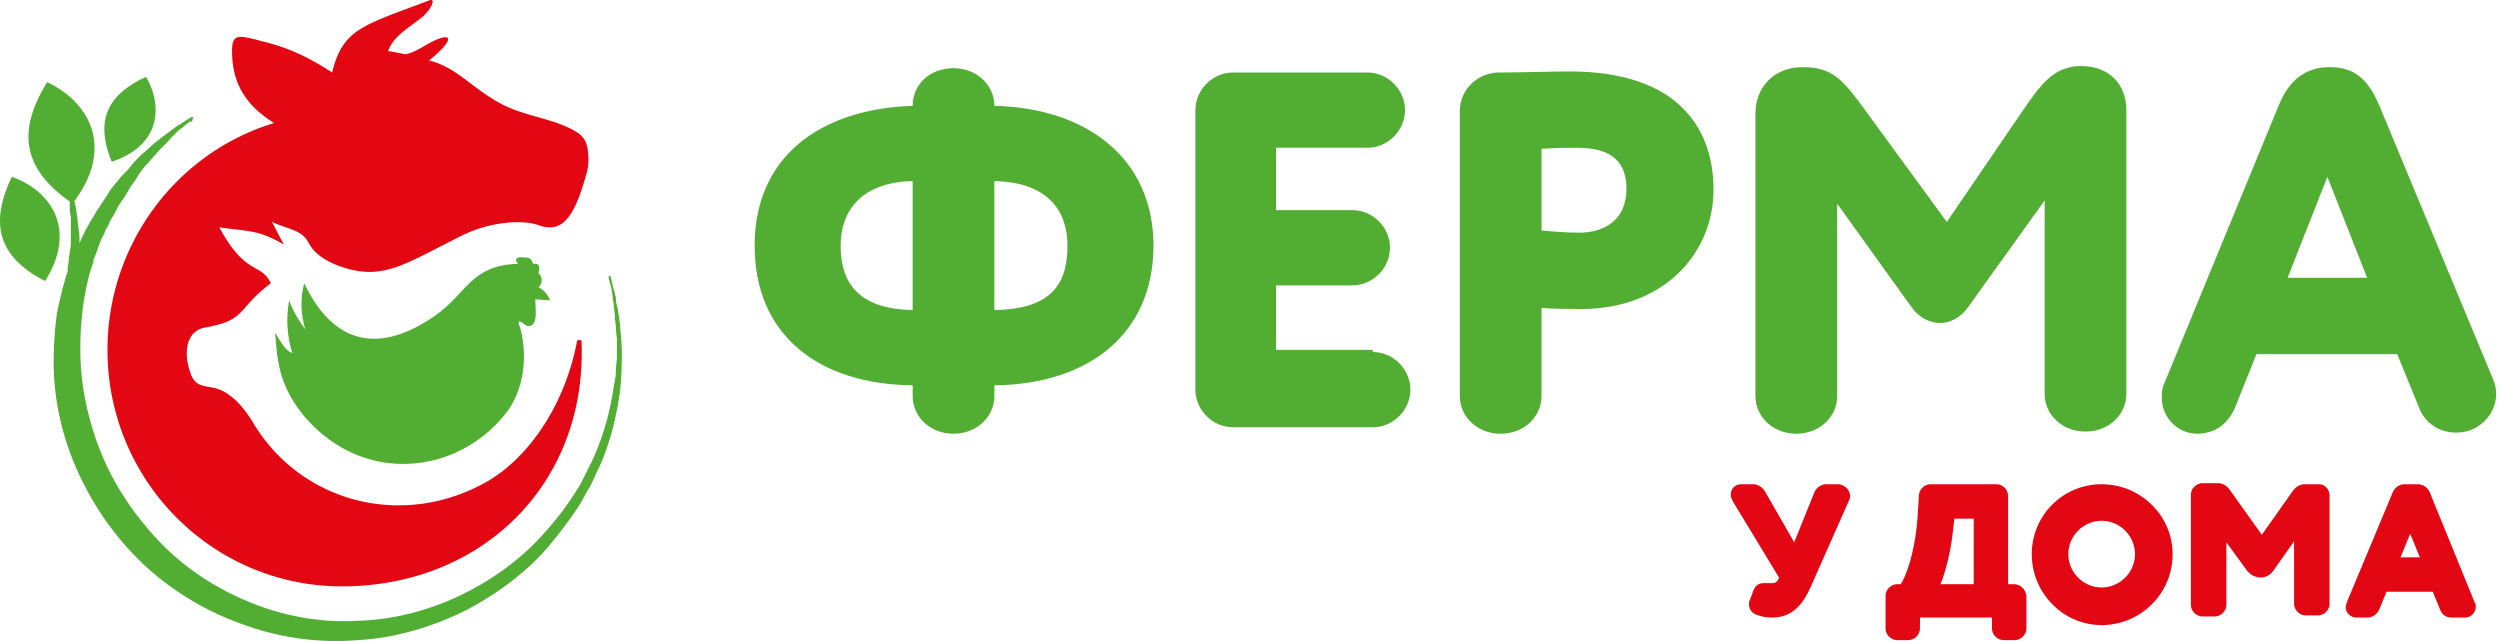 <svg width="390" height="100" fill="none" xmlns="http://www.w3.org/2000/svg"><path d="M286.603 75.541h-1.677c-.839 0-1.51.504-1.845 1.174l-3.186 7.882-4.528-7.882c-.336-.67-1.174-1.174-1.845-1.174h-1.845c-1.006 0-1.677.671-1.677 1.677 0 .336.168.671.335 1.007l7.212 11.907-.168.335c-.168.168-.335.503-.839.503h-1.341c-.839 0-1.342.336-1.677 1.174l-.503 1.342c-.168.335-.168.503-.168.838 0 .671.335 1.174 1.006 1.51a6.732 6.732 0 002.516.503c2.851 0 4.696-1.51 6.205-5.031l5.87-13.249c.167-.335.167-.503.167-.839-.167-1.006-1.006-1.677-2.012-1.677zm27.502 15.597h-.838V77.386a1.861 1.861 0 00-1.845-1.844h-10.23a1.861 1.861 0 00-1.845 1.844l-.167 2.684c-.336 5.87-1.845 9.894-2.684 11.068h-.503a1.862 1.862 0 00-1.845 1.845v5.03c0 1.007.839 1.846 1.845 1.846h1.677a1.862 1.862 0 001.845-1.845v-1.677h11.236v1.677c0 1.006.839 1.845 1.845 1.845h1.677a1.862 1.862 0 001.845-1.845v-5.031c-.168-1.174-1.006-1.845-2.013-1.845zm-11.404 0c.671-1.51 1.51-4.696 1.845-7.379l.336-2.85h3.018v10.229h-5.199zm59.033-15.597h-2.18c-.671 0-1.342.336-1.845 1.007l-4.863 6.875-5.031-7.043c-.503-.671-1.174-1.006-1.845-1.006h-2.348a1.862 1.862 0 00-1.845 1.844v17.106c0 1.006.839 1.845 1.845 1.845h1.845a1.861 1.861 0 001.845-1.845v-9.727l3.186 4.36c1.174 1.51 3.186 1.51 4.193 0l3.186-4.527v9.726c0 1.007.839 1.845 1.845 1.845h1.844a1.86 1.86 0 001.845-1.845v-16.77c0-1.006-.671-1.845-1.677-1.845zm24.316 18.448l-7.043-17.274c-.336-.67-1.006-1.174-1.845-1.174h-2.012c-.839 0-1.51.504-1.845 1.174l-7.212 17.274c0 .168-.167.503-.167.67 0 1.007.838 1.678 1.677 1.678h1.677c.838 0 1.509-.503 1.845-1.174l1.174-2.851h7.211l1.174 2.85c.335.84 1.006 1.175 1.845 1.175h2.012c1.006 0 1.677-.839 1.677-1.677 0-.336 0-.503-.168-.671zm-8.553-7.044h-3.018l1.509-3.69 1.509 3.69zm-49.64-11.404a10.879 10.879 0 00-10.901 10.901c0 6.038 4.863 11.069 10.901 11.069 6.037 0 11.068-4.864 11.068-11.069 0-6.037-5.031-10.9-11.068-10.9zm0 16.1c-2.851 0-5.199-2.348-5.199-5.199 0-2.85 2.348-5.199 5.199-5.199s5.199 2.348 5.199 5.2c0 2.85-2.348 5.198-5.199 5.198zM48.294 38.143c1.677 3.019 7.547 4.696 10.566 4.193 3.521-.335 7.043-2.516 13.08-5.534 4.696-2.348 9.727-2.516 12.075-1.677 3.354 1.173 5.367-.504 7.38-7.715.335-1.006.502-2.18.335-3.69-.168-1.676-.671-2.515-2.18-3.353-3.858-2.18-8.386-2.18-12.578-4.864-3.858-2.348-6.038-5.031-9.895-6.037h-.168c4.528-3.69 3.522-4.696-.335-2.516-.839.503-2.18 1.342-3.354 1.51a80.23 80.23 0 00-2.684-.504c.839-2.347 3.355-3.69 5.2-5.198C67.076 1.75 68.25-.43 66.908.074c-2.515 1.007-8.05 2.851-10.23 4.193-2.683 1.51-4.025 3.522-4.863 7.043-3.354-2.18-6.373-3.689-10.23-4.695-4.528-1.174-5.534-1.677-5.367 2.012.168 4.864 2.516 8.05 6.54 10.566-15.428 4.695-25.993 19.118-25.993 35.385 0 20.46 16.435 36.895 36.56 36.895 21.968 0 38.236-16.1 37.397-38.069v-.335h-.67c-1.845 9.895-7.38 18.112-13.92 21.97-13.08 7.546-29.18 3.521-36.727-9.225-1.845-3.018-4.025-5.03-6.373-5.366-1.677-.336-2.683-.336-3.354-2.348-1.006-2.85-.839-6.54 2.515-7.044 6.373-1.173 4.696-2.85 10.063-6.875-1.677-3.354-3.857-1.007-8.05-8.721 4.528.67 6.037.335 10.062 2.683l-1.845-3.522c3.02 1.342 4.696 1.174 5.87 3.522z" fill="#E30613"/><path d="M47.45 44.18c5.199 10.902 13.08 10.23 20.46 5.032 4.863-3.354 5.534-7.882 12.913-8.05-.503-.503-.503-1.174.839-1.006 1.006 0 1.174.168 1.509 1.006 1.174-.168 1.006.67.838 1.51.671.503.671 1.509 0 2.18.839.335 1.342 1.006 1.845 2.012l-2.348-.168c0 1.007.168 2.18 0 3.02-.167 1.173-1.006 1.34-1.509 1.005-.67-.503-1.342-1.006-1.006 0 .838 2.18 1.845 9.056-2.348 14.087-7.547 9.224-21.802 10.734-30.858.504-4.025-4.696-4.528-8.386-4.863-13.417 1.006 1.677 1.677 2.851 2.683 3.187-.838-2.684-1.006-5.367-.503-8.218.67 1.845 1.677 3.354 2.516 4.528-.671-2.348-.839-4.528-.168-7.211z" fill="#52AE32"/><path d="M96.754 51.224c0-.67-.167-1.341-.167-1.845-.168-.503-.168-1.173-.336-1.677-.168-.503-.168-1.006-.168-1.341-.167-.336-.167-.839-.335-1.174a52.228 52.228 0 01-.503-2.18l-.336.167.504 2.013c0 .335.167.67.167 1.174 0 .503.168.838.168 1.341 0 .504.168 1.007.168 1.677 0 .504.168 1.174.168 1.845s.167 1.342.167 2.013v2.18c0 .838-.168 1.51-.168 2.348 0 .838-.167 1.677-.335 2.515-.503 3.522-1.51 7.547-3.354 11.572l-1.51 3.019c-.502 1.006-1.173 2.012-1.844 3.018-1.342 2.013-2.851 3.857-4.528 5.702-3.354 3.69-7.715 6.876-12.578 9.224-4.863 2.348-10.398 3.857-16.1 4.025-5.702.335-11.404-.671-16.77-2.851-5.367-2.18-10.23-5.367-14.087-9.392-3.858-4.024-7.044-8.72-9.056-13.584-2.013-4.863-3.187-10.062-3.354-14.925-.168-4.864.335-9.56 1.509-13.752l.503-1.51v-.335l.168-.335c.168-.336.168-.503.335-.839.336-1.006.671-2.012 1.174-2.85.168-.504.335-.84.67-1.343.169-.503.336-.838.672-1.341.503-.839.838-1.677 1.341-2.348a15.31 15.31 0 001.342-2.18c.503-.67 1.006-1.342 1.342-2.013.503-.67.838-1.174 1.341-1.677.503-.503.839-1.006 1.342-1.509.838-1.006 1.677-1.677 2.348-2.515l1.006-1.007c.335-.335.67-.503.838-.67a46.478 46.478 0 011.678-1.342l-.168-.336s-.67.336-1.845 1.174c-.335.168-.67.336-1.006.671-.335.168-.67.503-1.174.839-.839.67-1.845 1.341-2.683 2.18-.503.503-1.006.838-1.51 1.341-.503.504-1.006 1.007-1.509 1.678-.503.67-1.174 1.173-1.677 1.844-.503.671-1.174 1.342-1.677 2.18-.503.839-1.006 1.51-1.51 2.348-.335.336-.502.839-.838 1.342-.67 1.006-.838 1.51-1.174 2.012-.335.671-.67 1.342-1.006 2.18v-.503c0-.67 0-1.174-.168-1.844 0-.671-.168-1.342-.168-1.845-.167-.67-.167-1.342-.335-1.845 0-.168 0-.335-.168-.503 6.038-8.05 2.851-15.261-4.192-18.615-4.36 7.043-4.36 13.08 3.521 18.615v.503c0 .671 0 1.342.168 1.845v3.689c0 .671 0 1.174-.168 1.677 0 .504-.167 1.007-.167 1.51 0 .503-.168.838-.168 1.341v.336c-.67 2.012-1.174 4.192-1.677 6.54a57.697 57.697 0 00-.503 7.715c0 5.366 1.174 11.068 3.522 16.435 2.348 5.366 5.702 10.397 10.23 14.758 4.36 4.192 9.894 7.546 15.596 9.559 5.87 2.18 12.075 3.019 18.112 2.516 6.038-.336 11.907-2.18 16.938-4.696 5.032-2.683 9.56-6.038 12.914-10.063a70.774 70.774 0 004.528-6.037c.67-1.006 1.174-2.18 1.845-3.186.503-1.006 1.006-2.18 1.509-3.187 1.845-4.192 2.683-8.217 3.186-11.907.336-3.69.336-6.876 0-9.559z" fill="#52AE32"/><path d="M22.8 11.981c-5.534 2.516-8.217 6.373-5.367 13.249 7.212-2.348 8.218-8.218 5.367-13.249zM1.835 27.578C-1.35 34.286-.848 39.82 7.034 43.845c4.863-7.714 1.342-13.92-5.199-16.267zm28.176-8.721c0 .168-.168.168-.168.168-.167 0-.167-.168-.167-.168 0-.168.168-.168.168-.168s.167 0 .167.168zm149.93 19.453c0 13.753-10.062 21.635-24.82 21.802v1.677c0 3.187-2.683 5.87-6.373 5.87-3.689 0-6.373-2.683-6.373-5.87v-1.677c-14.758-.167-24.652-7.882-24.652-21.801 0-13.752 10.062-21.299 24.652-21.802 0-3.354 2.684-5.87 6.373-5.87 3.69 0 6.373 2.684 6.373 5.87 14.422.336 24.82 8.218 24.82 21.802zm-37.566-10.06c-8.05.167-11.236 4.695-11.236 10.062 0 6.373 3.354 9.895 11.236 10.062V28.25zm12.746 20.124c8.385-.167 11.404-3.522 11.404-10.062 0-5.199-2.851-9.895-11.404-10.062v20.124zm59.032 6.54c3.186 0 5.869 2.683 5.869 5.87 0 3.186-2.683 5.87-5.869 5.87h-21.802c-3.186 0-5.87-2.684-5.87-5.87V17.18c0-3.186 2.684-5.87 5.87-5.87h20.963c3.187 0 5.87 2.684 5.87 5.87 0 3.187-2.683 5.87-5.87 5.87h-14.255v9.727h11.907c3.187 0 5.87 2.683 5.87 5.87 0 3.186-2.683 5.87-5.87 5.87h-11.907v10.061h15.094v.336zm30.684-43.771c16.938 0 22.473 8.888 22.473 18.447 0 9.895-7.715 18.616-20.628 18.616-1.174 0-4.193 0-6.205-.168V61.79c0 3.186-2.683 5.87-6.373 5.87-3.689 0-6.373-2.684-6.373-5.87V17.347c0-3.354 2.684-5.87 5.87-6.037 4.025 0 8.553-.168 11.236-.168zm-4.36 24.82c1.845.168 4.025.335 5.87.335 3.354 0 7.379-1.509 7.379-6.875 0-4.864-3.187-6.373-7.715-6.373-1.677 0-3.018 0-5.534.168v12.745zm46.119-4.193v30.02c0 3.186-2.683 5.87-6.373 5.87-3.689 0-6.372-2.684-6.372-5.87V17.682c0-4.025 2.851-7.211 7.379-7.211s6.205 1.845 9.726 6.708l12.746 17.441 11.907-17.441c2.683-3.857 4.696-6.876 9.056-6.876 4.36 0 7.044 2.851 7.044 6.876v44.274c0 3.186-2.684 5.87-6.373 5.87-3.69 0-6.373-2.684-6.373-5.87V31.267L307.056 47.87c-1.174 1.677-2.851 2.516-4.36 2.516-1.677 0-3.354-.839-4.528-2.516l-11.572-16.1zm87.374 23.48h-21.969l-3.354 8.385c-1.006 2.347-3.019 4.024-5.87 4.024-3.186 0-5.534-2.683-5.534-5.534 0-.838 0-1.51.336-2.18l17.944-43.603c1.509-3.69 4.025-5.87 7.882-5.87 4.025 0 6.037 2.013 7.714 5.87l17.777 42.765c.336.838.503 1.509.503 2.347 0 3.187-2.683 6.038-6.205 6.038-2.851 0-5.031-1.677-5.869-4.025l-3.355-8.218zm-10.9-27.672l-6.205 15.764h12.41l-6.205-15.764z" fill="#52AE32"/></svg>